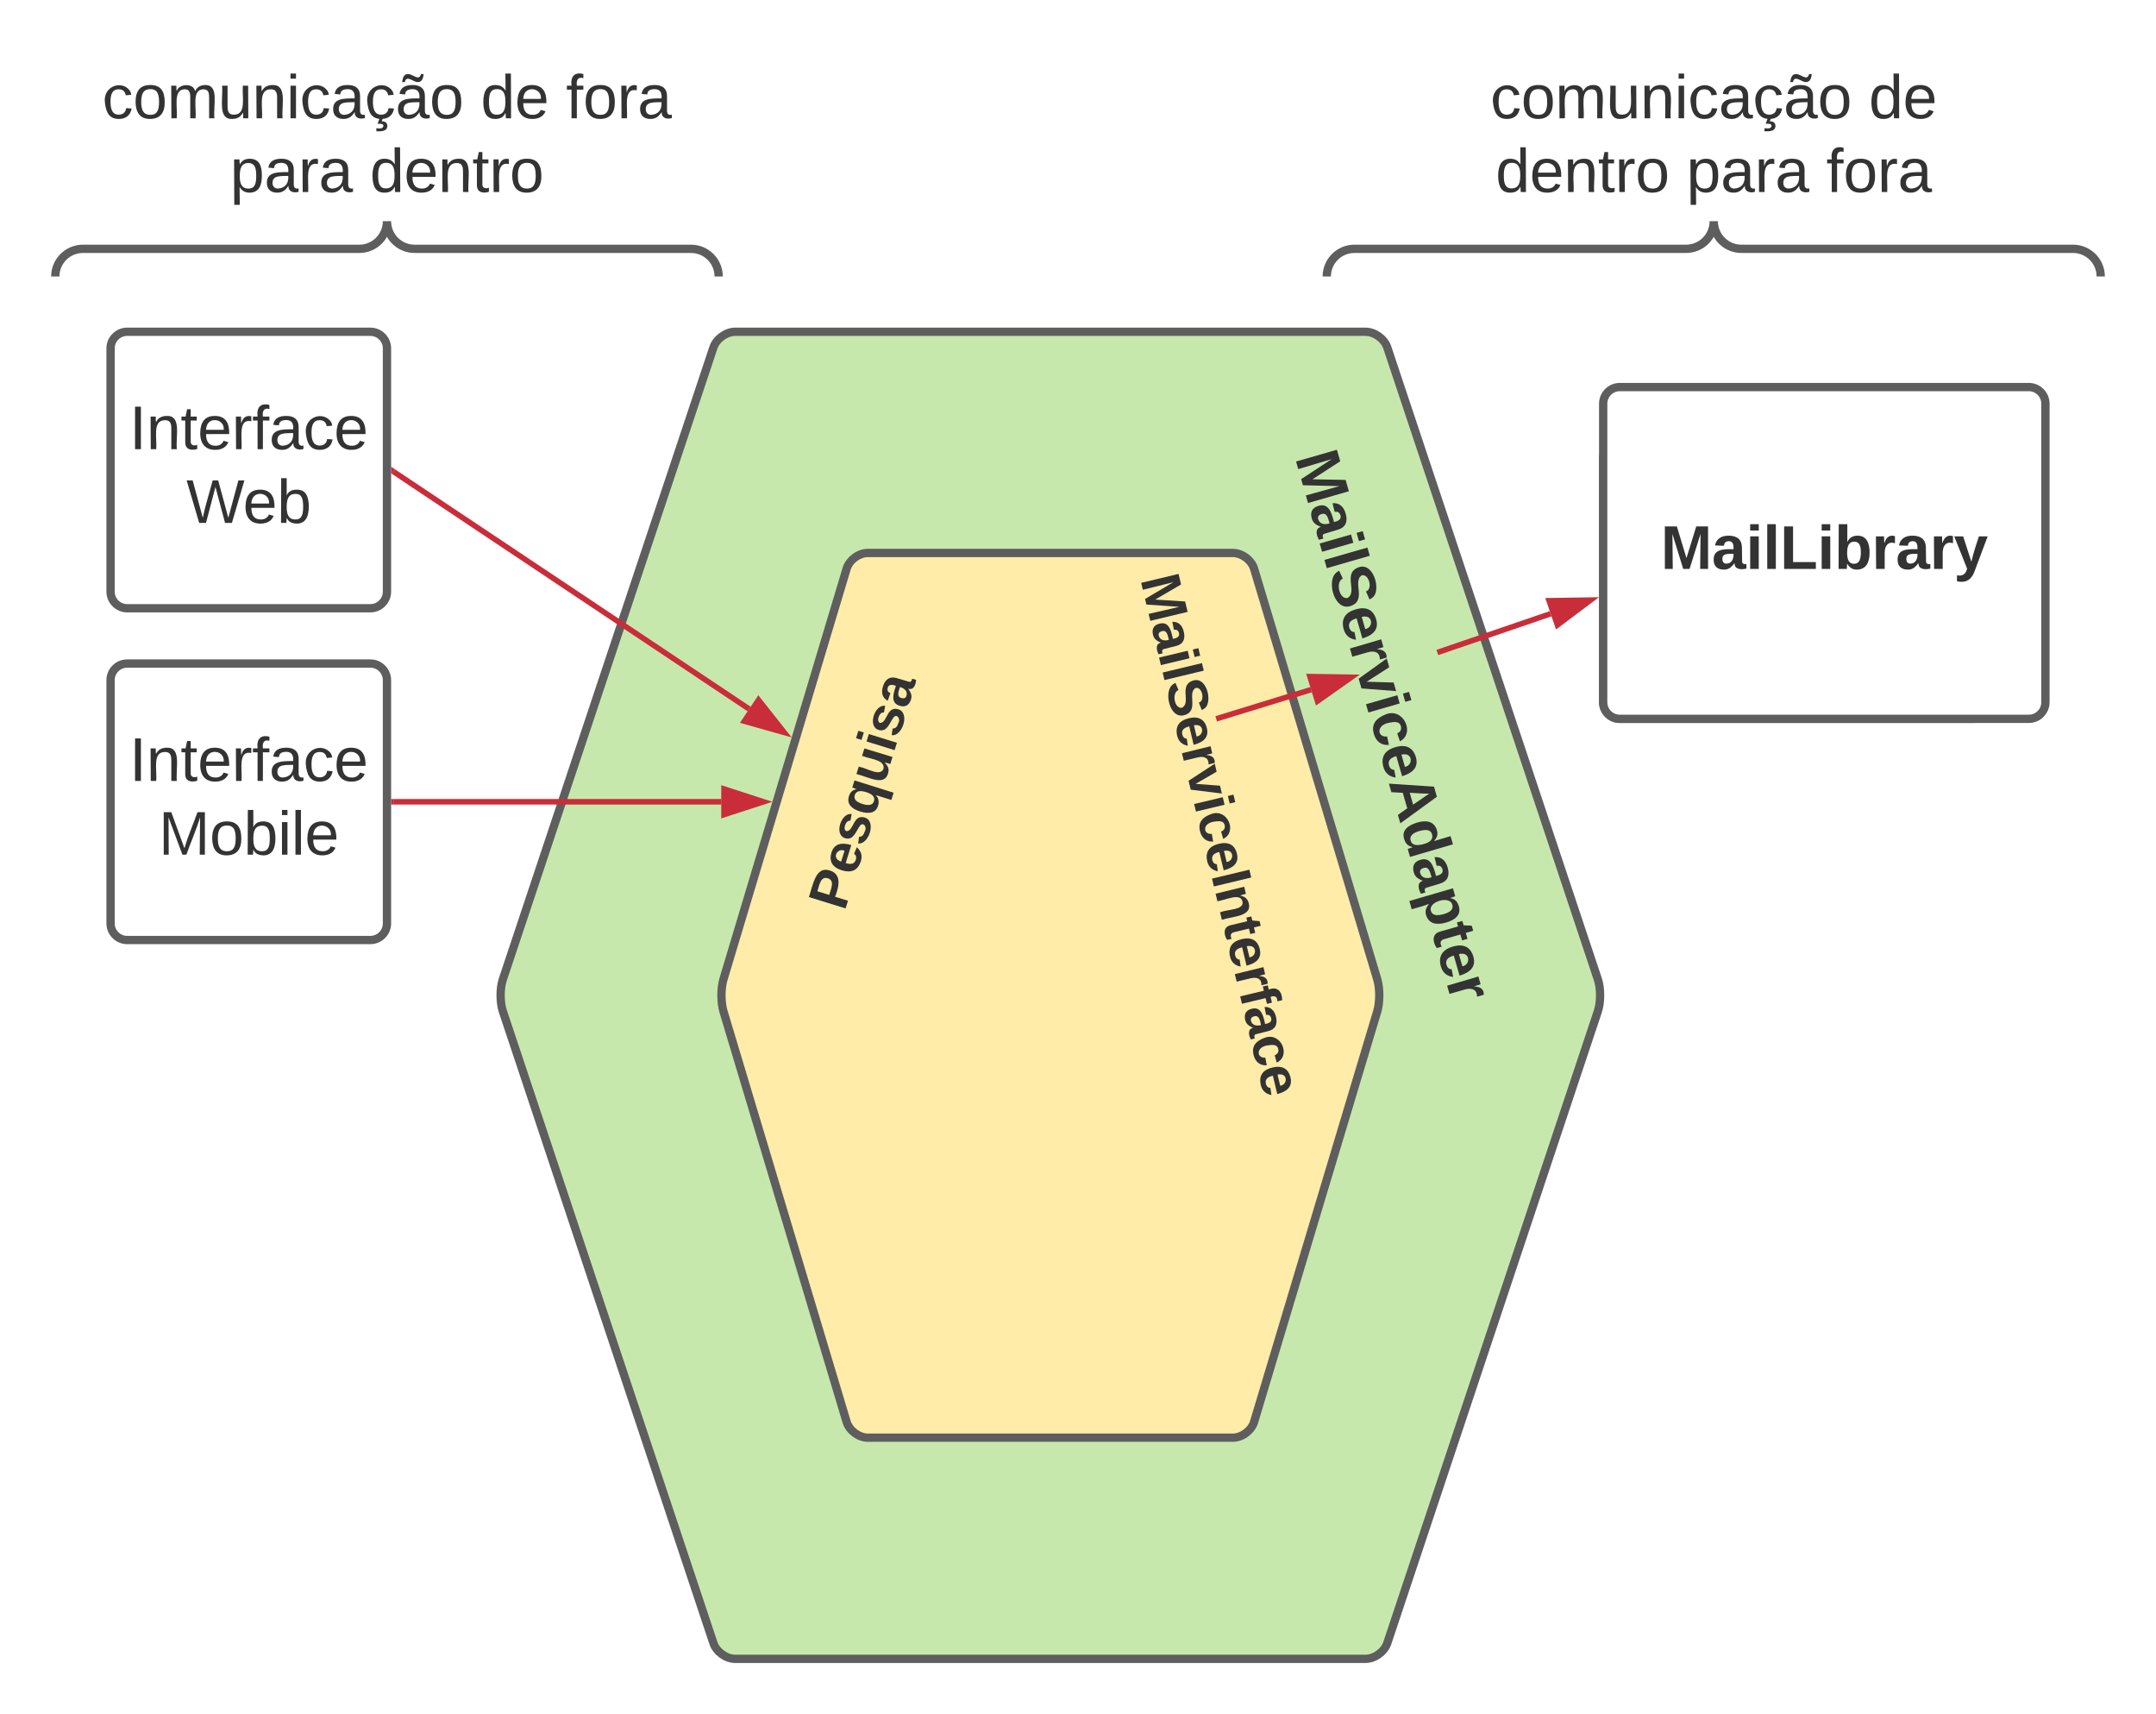 <svg xmlns="http://www.w3.org/2000/svg" xmlns:xlink="http://www.w3.org/1999/xlink" xmlns:lucid="lucid" width="780" height="620"><g transform="translate(-280 -80)" lucid:page-tab-id="0_0"><path d="M0 0h1870.87v1322.83H0z" fill="#fff"/><path d="M538.1 205.7c1.05-3.15 4.6-5.7 7.9-5.7h228c3.3 0 6.85 2.55 7.9 5.7l76.2 228.6c1.05 3.15 1.05 8.25 0 11.4l-76.2 228.6c-1.05 3.15-4.6 5.7-7.9 5.7H546c-3.3 0-6.85-2.55-7.9-5.7l-76.2-228.6c-1.05-3.15-1.05-8.25 0-11.4z" stroke="#5e5e5e" stroke-width="3" fill="#c7e8ac"/><path d="M586.28 285.75c.95-3.18 4.4-5.75 7.72-5.75h132c3.3 0 6.77 2.57 7.72 5.75l44.56 148.5c.95 3.18.95 8.32 0 11.5l-44.56 148.5c-.95 3.18-4.4 5.75-7.72 5.75H594c-3.3 0-6.77-2.57-7.72-5.75l-44.56-148.5c-.95-3.18-.95-8.32 0-11.5z" stroke="#5e5e5e" stroke-width="3" fill="#ffeca9"/><path d="M771.9 221c3.18-.93 6.5.9 7.42 4.1l63.1 219.1c.9 3.18-.93 6.5-4.12 7.42l-46.12 13.28c-3.2.92-6.5-.92-7.43-4.1l-63.1-219.1c-.9-3.2.93-6.5 4.12-7.43z" stroke="#000" stroke-opacity="0" stroke-width="3" fill="#fff" fill-opacity="0"/><use xlink:href="#a" transform="matrix(0.277,0.961,-0.961,0.277,774.236,225.516) translate(12.068 30.278)"/><path d="M721.15 241.4c3.22-.77 6.46 1.2 7.23 4.44l53.06 221.74c.77 3.22-1.22 6.46-4.44 7.23l-55.3 13.24c-3.24.77-6.47-1.2-7.25-4.44L661.4 261.86c-.77-3.22 1.2-6.46 4.44-7.23z" stroke="#000" stroke-opacity="0" stroke-width="3" fill="#fff" fill-opacity="0"/><use xlink:href="#b" transform="matrix(0.233,0.973,-0.973,0.233,723.286,246.026) translate(115 16)"/><use xlink:href="#c" transform="matrix(0.233,0.973,-0.973,0.233,723.286,246.026) translate(1.778 40)"/><use xlink:href="#d" transform="matrix(0.233,0.973,-0.973,0.233,723.286,246.026) translate(35.111 40)"/><use xlink:href="#b" transform="matrix(0.233,0.973,-0.973,0.233,723.286,246.026) translate(115 64)"/><use xlink:href="#e" transform="matrix(0.233,0.973,-0.973,0.233,723.286,246.026) translate(115 88)"/><path d="M525.73 471.05c-3.16-.97-4.94-4.34-3.96-7.5l67.42-217.8c.97-3.17 4.33-4.94 7.5-3.96l55.16 17.06c3.17.98 4.94 4.34 3.96 7.5l-67.4 217.8c-1 3.18-4.35 4.95-7.52 3.97z" stroke="#000" stroke-opacity="0" stroke-width="3" fill="#fff" fill-opacity="0"/><use xlink:href="#b" transform="matrix(0.296,-0.955,0.955,0.296,526.255,465.983) translate(115 16)"/><use xlink:href="#f" transform="matrix(0.296,-0.955,0.955,0.296,526.255,465.983) translate(71.167 40)"/><use xlink:href="#b" transform="matrix(0.296,-0.955,0.955,0.296,526.255,465.983) translate(115 64)"/><use xlink:href="#e" transform="matrix(0.296,-0.955,0.955,0.296,526.255,465.983) translate(115 88)"/><path d="M320 206c0-3.3 2.7-6 6-6h88c3.3 0 6 2.7 6 6v88c0 3.3-2.7 6-6 6h-88c-3.3 0-6-2.7-6-6z" stroke="#5e5e5e" stroke-width="3" fill="#fff"/><use xlink:href="#g" transform="matrix(1,0,0,1,325,205) translate(1.821 37.465)"/><use xlink:href="#h" transform="matrix(1,0,0,1,325,205) translate(22.407 64.132)"/><path d="M320 326c0-3.3 2.7-6 6-6h88c3.3 0 6 2.7 6 6v88c0 3.3-2.7 6-6 6h-88c-3.3 0-6-2.7-6-6z" stroke="#5e5e5e" stroke-width="3" fill="#fff"/><use xlink:href="#g" transform="matrix(1,0,0,1,325,325) translate(1.821 37.465)"/><use xlink:href="#i" transform="matrix(1,0,0,1,325,325) translate(12.377 64.132)"/><path d="M422.33 250.56l128.7 85.9" stroke="#c92d39" stroke-width="2" fill="none"/><path d="M422.9 249.74l-1.1 1.66-.3-.2v-2.4z" fill="#c92d39"/><path d="M563.72 344.93l-14.43-4.07 5.13-7.7z" stroke="#c92d39" stroke-width="2" fill="#c92d39"/><path d="M422.5 370h118.43" stroke="#c92d39" stroke-width="2" fill="none"/><path d="M422.53 371h-1.03v-2h1.03z" fill="#c92d39"/><path d="M556.2 370l-14.27 4.64v-9.28z" stroke="#c92d39" stroke-width="2" fill="#c92d39"/><path d="M720.96 339.7l33.36-10.26M720.98 339.7l-.98.3" stroke="#c92d39" stroke-width="2" fill="none"/><path d="M768.9 324.95l-12.26 8.63-2.73-8.86z" stroke="#c92d39" stroke-width="2" fill="#c92d39"/><path d="M800.95 315.68l40.04-13.7M800.97 315.67l-.97.33" stroke="#c92d39" stroke-width="2" fill="none"/><path d="M855.44 297.05l-12 9-3-8.77z" stroke="#c92d39" stroke-width="2" fill="#c92d39"/><path d="M860 246c0-3.3 2.7-6 6-6h128c3.3 0 6 2.7 6 6v88c0 3.3-2.7 6-6 6H866c-3.3 0-6-2.7-6-6z" stroke="#5e5e5e" stroke-width="3" fill="#fff"/><use xlink:href="#j" transform="matrix(1,0,0,1,872,252) translate(-1.167 42.444)"/><g fill="none"><path d="M534 140c3.3 0 6 2.7 6 6v28c0 3.3-2.7 6-6 6H306c-3.3 0-6-2.7-6-6v-28c0-3.3 2.7-6 6-6z"/><path d="M300 180c0-5.52 4.48-10 10-10h100c5.52 0 10-4.48 10-10 0 5.52 4.48 10 10 10h100c5.52 0 10 4.48 10 10" stroke="#5e5e5e" stroke-width="3"/></g><path d="M860 226c0-3.3 2.7-6 6-6h148c3.3 0 6 2.7 6 6v108c0 3.3-2.7 6-6 6H866c-3.3 0-6-2.7-6-6z" stroke="#5e5e5e" stroke-width="3" fill="#fff"/><g><use xlink:href="#j" transform="matrix(1,0,0,1,872,232) translate(8.833 53.778)"/></g><g fill="none"><path d="M1034 140c3.3 0 6 2.7 6 6v28c0 3.3-2.7 6-6 6H766c-3.3 0-6-2.7-6-6v-28c0-3.3 2.7-6 6-6z"/><path d="M760 180c0-5.52 4.48-10 10-10h120c5.52 0 10-4.48 10-10 0 5.52 4.48 10 10 10h120c5.52 0 10 4.48 10 10" stroke="#5e5e5e" stroke-width="3"/></g><path d="M300 106c0-3.3 2.7-6 6-6h228c3.3 0 6 2.7 6 6v51.33c0 3.32-2.7 6-6 6H306c-3.3 0-6-2.68-6-6z" stroke="#000" stroke-opacity="0" stroke-width="3" fill="#fff" fill-opacity="0"/><g><use xlink:href="#k" transform="matrix(1,0,0,1,305,105) translate(12.006 17.778)"/><use xlink:href="#l" transform="matrix(1,0,0,1,305,105) translate(148.92 17.778)"/><use xlink:href="#m" transform="matrix(1,0,0,1,305,105) translate(179.784 17.778)"/><use xlink:href="#n" transform="matrix(1,0,0,1,305,105) translate(58.272 44.444)"/><use xlink:href="#o" transform="matrix(1,0,0,1,305,105) translate(108.827 44.444)"/></g><path d="M780 106c0-3.3 2.7-6 6-6h228c3.3 0 6 2.7 6 6v51.33c0 3.32-2.7 6-6 6H786c-3.3 0-6-2.68-6-6z" stroke="#000" stroke-opacity="0" stroke-width="3" fill="#fff" fill-opacity="0"/><g><use xlink:href="#k" transform="matrix(1,0,0,1,785,105) translate(34.198 17.778)"/><use xlink:href="#p" transform="matrix(1,0,0,1,785,105) translate(171.111 17.778)"/><use xlink:href="#q" transform="matrix(1,0,0,1,785,105) translate(36.08 44.444)"/><use xlink:href="#n" transform="matrix(1,0,0,1,785,105) translate(105.154 44.444)"/><use xlink:href="#r" transform="matrix(1,0,0,1,785,105) translate(155.71 44.444)"/></g><defs><path fill="#333" d="M230 0l2-204L168 0h-37L68-204 70 0H24v-248h70l56 185 57-185h69V0h-46" id="s"/><path fill="#333" d="M133-34C117-15 103 5 69 4 32 3 11-16 11-54c-1-60 55-63 116-61 1-26-3-47-28-47-18 1-26 9-28 27l-52-2c7-38 36-58 82-57s74 22 75 68l1 82c-1 14 12 18 25 15v27c-30 8-71 5-69-32zm-48 3c29 0 43-24 42-57-32 0-66-3-65 30 0 17 8 27 23 27" id="t"/><path fill="#333" d="M25-224v-37h50v37H25zM25 0v-190h50V0H25" id="u"/><path fill="#333" d="M25 0v-261h50V0H25" id="v"/><path fill="#333" d="M169-182c-1-43-94-46-97-3 18 66 151 10 154 114 3 95-165 93-204 36-6-8-10-19-12-30l50-8c3 46 112 56 116 5-17-69-150-10-154-114-4-87 153-88 188-35 5 8 8 18 10 28" id="w"/><path fill="#333" d="M185-48c-13 30-37 53-82 52C43 2 14-33 14-96s30-98 90-98c62 0 83 45 84 108H66c0 31 8 55 39 56 18 0 30-7 34-22zm-45-69c5-46-57-63-70-21-2 6-4 13-4 21h74" id="x"/><path fill="#333" d="M135-150c-39-12-60 13-60 57V0H25l-1-190h47c2 13-1 29 3 40 6-28 27-53 61-41v41" id="y"/><path fill="#333" d="M128 0H69L1-190h53L99-40l48-150h52" id="z"/><path fill="#333" d="M190-63c-7 42-38 67-86 67-59 0-84-38-90-98-12-110 154-137 174-36l-49 2c-2-19-15-32-35-32-30 0-35 28-38 64-6 74 65 87 74 30" id="A"/><path fill="#333" d="M199 0l-22-63H83L61 0H9l90-248h61L250 0h-51zm-33-102l-36-108c-10 38-24 72-36 108h72" id="B"/><path fill="#333" d="M88-194c31-1 46 15 58 34l-1-101h50l1 261h-48c-2-10 0-23-3-31C134-8 116 4 84 4 32 4 16-41 15-95c0-56 19-97 73-99zm17 164c33 0 40-30 41-66 1-37-9-64-41-64s-38 30-39 65c0 43 13 65 39 65" id="C"/><path fill="#333" d="M135-194c53 0 70 44 70 98 0 56-19 98-73 100-31 1-45-17-59-34 3 33 2 69 2 105H25l-1-265h48c2 10 0 23 3 31 11-24 29-35 60-35zM114-30c33 0 39-31 40-66 0-38-9-64-40-64-56 0-55 130 0 130" id="D"/><path fill="#333" d="M115-3C79 11 28 4 28-45v-112H4v-33h27l15-45h31v45h36v33H77v99c-1 23 16 31 38 25v30" id="E"/><g id="a"><use transform="matrix(0.062,0,0,0.062,0,0)" xlink:href="#s"/><use transform="matrix(0.062,0,0,0.062,18.457,0)" xlink:href="#t"/><use transform="matrix(0.062,0,0,0.062,30.802,0)" xlink:href="#u"/><use transform="matrix(0.062,0,0,0.062,36.975,0)" xlink:href="#v"/><use transform="matrix(0.062,0,0,0.062,43.148,0)" xlink:href="#w"/><use transform="matrix(0.062,0,0,0.062,57.963,0)" xlink:href="#x"/><use transform="matrix(0.062,0,0,0.062,70.309,0)" xlink:href="#y"/><use transform="matrix(0.062,0,0,0.062,78.951,0)" xlink:href="#z"/><use transform="matrix(0.062,0,0,0.062,91.296,0)" xlink:href="#u"/><use transform="matrix(0.062,0,0,0.062,97.469,0)" xlink:href="#A"/><use transform="matrix(0.062,0,0,0.062,109.815,0)" xlink:href="#x"/><use transform="matrix(0.062,0,0,0.062,122.16,0)" xlink:href="#B"/><use transform="matrix(0.062,0,0,0.062,138.148,0)" xlink:href="#C"/><use transform="matrix(0.062,0,0,0.062,151.667,0)" xlink:href="#t"/><use transform="matrix(0.062,0,0,0.062,164.012,0)" xlink:href="#D"/><use transform="matrix(0.062,0,0,0.062,177.531,0)" xlink:href="#E"/><use transform="matrix(0.062,0,0,0.062,184.877,0)" xlink:href="#x"/><use transform="matrix(0.062,0,0,0.062,197.222,0)" xlink:href="#y"/></g><path fill="#333" d="M24 0v-248h52V0H24" id="F"/><path fill="#333" d="M135-194c87-1 58 113 63 194h-50c-7-57 23-157-34-157-59 0-34 97-39 157H25l-1-190h47c2 12-1 28 3 38 12-26 28-41 61-42" id="G"/><path fill="#333" d="M121-226c-27-7-43 5-38 36h38v33H83V0H34v-157H6v-33h28c-9-59 32-81 87-68v32" id="H"/><g id="d"><use transform="matrix(0.056,0,0,0.056,0,0)" xlink:href="#s"/><use transform="matrix(0.056,0,0,0.056,16.611,0)" xlink:href="#t"/><use transform="matrix(0.056,0,0,0.056,27.722,0)" xlink:href="#u"/><use transform="matrix(0.056,0,0,0.056,33.278,0)" xlink:href="#v"/><use transform="matrix(0.056,0,0,0.056,38.833,0)" xlink:href="#w"/><use transform="matrix(0.056,0,0,0.056,52.167,0)" xlink:href="#x"/><use transform="matrix(0.056,0,0,0.056,63.278,0)" xlink:href="#y"/><use transform="matrix(0.056,0,0,0.056,71.056,0)" xlink:href="#z"/><use transform="matrix(0.056,0,0,0.056,82.167,0)" xlink:href="#u"/><use transform="matrix(0.056,0,0,0.056,87.722,0)" xlink:href="#A"/><use transform="matrix(0.056,0,0,0.056,98.833,0)" xlink:href="#x"/><use transform="matrix(0.056,0,0,0.056,109.944,0)" xlink:href="#F"/><use transform="matrix(0.056,0,0,0.056,115.5,0)" xlink:href="#G"/><use transform="matrix(0.056,0,0,0.056,127.667,0)" xlink:href="#E"/><use transform="matrix(0.056,0,0,0.056,134.278,0)" xlink:href="#x"/><use transform="matrix(0.056,0,0,0.056,145.389,0)" xlink:href="#y"/><use transform="matrix(0.056,0,0,0.056,153.167,0)" xlink:href="#H"/><use transform="matrix(0.056,0,0,0.056,159.778,0)" xlink:href="#t"/><use transform="matrix(0.056,0,0,0.056,170.889,0)" xlink:href="#A"/><use transform="matrix(0.056,0,0,0.056,182,0)" xlink:href="#x"/></g><path fill="#333" d="M24-248c93 1 206-16 204 79-1 75-69 88-152 82V0H24v-248zm52 121c47 0 100 7 100-41 0-47-54-39-100-39v80" id="I"/><path fill="#333" d="M137-138c1-29-70-34-71-4 15 46 118 7 119 86 1 83-164 76-172 9l43-7c4 19 20 25 44 25 33 8 57-30 24-41C81-84 22-81 20-136c-2-80 154-74 161-7" id="J"/><path fill="#333" d="M84 4C32 4 15-41 15-95c0-55 18-99 73-99 29 0 47 12 58 34l2-30h48l-1 265h-49V-32C136-9 114 4 84 4zm21-34c32 0 41-29 41-66 0-36-9-64-40-64-33 0-39 30-40 65 0 43 13 65 39 65" id="K"/><path fill="#333" d="M85 4C-2 5 27-109 22-190h50c7 57-23 150 33 157 60-5 35-97 40-157h50l1 190h-47c-2-12 1-28-3-38-12 25-28 42-61 42" id="L"/><g id="f"><use transform="matrix(0.056,0,0,0.056,0,0)" xlink:href="#I"/><use transform="matrix(0.056,0,0,0.056,13.333,0)" xlink:href="#x"/><use transform="matrix(0.056,0,0,0.056,24.444,0)" xlink:href="#J"/><use transform="matrix(0.056,0,0,0.056,35.556,0)" xlink:href="#K"/><use transform="matrix(0.056,0,0,0.056,47.722,0)" xlink:href="#L"/><use transform="matrix(0.056,0,0,0.056,59.889,0)" xlink:href="#u"/><use transform="matrix(0.056,0,0,0.056,65.444,0)" xlink:href="#J"/><use transform="matrix(0.056,0,0,0.056,76.556,0)" xlink:href="#t"/></g><path fill="#333" d="M33 0v-248h34V0H33" id="M"/><path fill="#333" d="M117-194c89-4 53 116 60 194h-32v-121c0-31-8-49-39-48C34-167 62-67 57 0H25l-1-190h30c1 10-1 24 2 32 11-22 29-35 61-36" id="N"/><path fill="#333" d="M59-47c-2 24 18 29 38 22v24C64 9 27 4 27-40v-127H5v-23h24l9-43h21v43h35v23H59v120" id="O"/><path fill="#333" d="M100-194c63 0 86 42 84 106H49c0 40 14 67 53 68 26 1 43-12 49-29l28 8c-11 28-37 45-77 45C44 4 14-33 15-96c1-61 26-98 85-98zm52 81c6-60-76-77-97-28-3 7-6 17-6 28h103" id="P"/><path fill="#333" d="M114-163C36-179 61-72 57 0H25l-1-190h30c1 12-1 29 2 39 6-27 23-49 58-41v29" id="Q"/><path fill="#333" d="M101-234c-31-9-42 10-38 44h38v23H63V0H32v-167H5v-23h27c-7-52 17-82 69-68v24" id="R"/><path fill="#333" d="M141-36C126-15 110 5 73 4 37 3 15-17 15-53c-1-64 63-63 125-63 3-35-9-54-41-54-24 1-41 7-42 31l-33-3c5-37 33-52 76-52 45 0 72 20 72 64v82c-1 20 7 32 28 27v20c-31 9-61-2-59-35zM48-53c0 20 12 33 32 33 41-3 63-29 60-74-43 2-92-5-92 41" id="S"/><path fill="#333" d="M96-169c-40 0-48 33-48 73s9 75 48 75c24 0 41-14 43-38l32 2c-6 37-31 61-74 61-59 0-76-41-82-99-10-93 101-131 147-64 4 7 5 14 7 22l-32 3c-4-21-16-35-41-35" id="T"/><g id="g"><use transform="matrix(0.062,0,0,0.062,0,0)" xlink:href="#M"/><use transform="matrix(0.062,0,0,0.062,6.173,0)" xlink:href="#N"/><use transform="matrix(0.062,0,0,0.062,18.519,0)" xlink:href="#O"/><use transform="matrix(0.062,0,0,0.062,24.691,0)" xlink:href="#P"/><use transform="matrix(0.062,0,0,0.062,37.037,0)" xlink:href="#Q"/><use transform="matrix(0.062,0,0,0.062,44.383,0)" xlink:href="#R"/><use transform="matrix(0.062,0,0,0.062,50.556,0)" xlink:href="#S"/><use transform="matrix(0.062,0,0,0.062,62.901,0)" xlink:href="#T"/><use transform="matrix(0.062,0,0,0.062,74.012,0)" xlink:href="#P"/></g><path fill="#333" d="M266 0h-40l-56-210L115 0H75L2-248h35L96-30l15-64 43-154h32l59 218 59-218h35" id="U"/><path fill="#333" d="M115-194c53 0 69 39 70 98 0 66-23 100-70 100C84 3 66-7 56-30L54 0H23l1-261h32v101c10-23 28-34 59-34zm-8 174c40 0 45-34 45-75 0-40-5-75-45-74-42 0-51 32-51 76 0 43 10 73 51 73" id="V"/><g id="h"><use transform="matrix(0.062,0,0,0.062,0,0)" xlink:href="#U"/><use transform="matrix(0.062,0,0,0.062,20.494,0)" xlink:href="#P"/><use transform="matrix(0.062,0,0,0.062,32.84,0)" xlink:href="#V"/></g><path fill="#333" d="M240 0l2-218c-23 76-54 145-80 218h-23L58-218 59 0H30v-248h44l77 211c21-75 51-140 76-211h43V0h-30" id="W"/><path fill="#333" d="M100-194c62-1 85 37 85 99 1 63-27 99-86 99S16-35 15-95c0-66 28-99 85-99zM99-20c44 1 53-31 53-75 0-43-8-75-51-75s-53 32-53 75 10 74 51 75" id="X"/><path fill="#333" d="M24-231v-30h32v30H24zM24 0v-190h32V0H24" id="Y"/><path fill="#333" d="M24 0v-261h32V0H24" id="Z"/><g id="i"><use transform="matrix(0.062,0,0,0.062,0,0)" xlink:href="#W"/><use transform="matrix(0.062,0,0,0.062,18.457,0)" xlink:href="#X"/><use transform="matrix(0.062,0,0,0.062,30.802,0)" xlink:href="#V"/><use transform="matrix(0.062,0,0,0.062,43.148,0)" xlink:href="#Y"/><use transform="matrix(0.062,0,0,0.062,48.025,0)" xlink:href="#Z"/><use transform="matrix(0.062,0,0,0.062,52.901,0)" xlink:href="#P"/></g><path fill="#333" d="M24 0v-248h52v208h133V0H24" id="aa"/><path fill="#333" d="M135-194c52 0 70 43 70 98 0 56-19 99-73 100-30 1-46-15-58-35L72 0H24l1-261h50v104c11-23 29-37 60-37zM114-30c31 0 40-27 40-66 0-37-7-63-39-63s-41 28-41 65c0 36 8 64 40 64" id="ab"/><path fill="#333" d="M123 10C108 53 80 86 19 72V37c35 8 53-11 59-39L3-190h52l48 148c12-52 28-100 44-148h51" id="ac"/><g id="j"><use transform="matrix(0.062,0,0,0.062,0,0)" xlink:href="#s"/><use transform="matrix(0.062,0,0,0.062,18.457,0)" xlink:href="#t"/><use transform="matrix(0.062,0,0,0.062,30.802,0)" xlink:href="#u"/><use transform="matrix(0.062,0,0,0.062,36.975,0)" xlink:href="#v"/><use transform="matrix(0.062,0,0,0.062,43.148,0)" xlink:href="#aa"/><use transform="matrix(0.062,0,0,0.062,56.667,0)" xlink:href="#u"/><use transform="matrix(0.062,0,0,0.062,62.84,0)" xlink:href="#ab"/><use transform="matrix(0.062,0,0,0.062,76.358,0)" xlink:href="#y"/><use transform="matrix(0.062,0,0,0.062,85,0)" xlink:href="#t"/><use transform="matrix(0.062,0,0,0.062,97.346,0)" xlink:href="#y"/><use transform="matrix(0.062,0,0,0.062,105.988,0)" xlink:href="#ac"/></g><path fill="#333" d="M210-169c-67 3-38 105-44 169h-31v-121c0-29-5-50-35-48C34-165 62-65 56 0H25l-1-190h30c1 10-1 24 2 32 10-44 99-50 107 0 11-21 27-35 58-36 85-2 47 119 55 194h-31v-121c0-29-5-49-35-48" id="ad"/><path fill="#333" d="M84 4C-5 8 30-112 23-190h32v120c0 31 7 50 39 49 72-2 45-101 50-169h31l1 190h-30c-1-10 1-25-2-33-11 22-28 36-60 37" id="ae"/><path fill="#333" d="M96-169c-40 0-48 33-48 73s9 75 48 75c24 0 41-14 43-38l32 2c-6 37-31 61-74 61-59 0-76-41-82-99-10-93 101-131 147-64 4 7 5 14 7 22l-32 3c-4-21-16-35-41-35zm3 187c19-1 33 8 33 26 0 31-30 33-64 32V58c18 2 39 4 41-13 1-15-18-13-34-13L87 0h19" id="af"/><path fill="#333" d="M141-36C126-15 110 5 73 4 37 3 15-17 15-53c-1-64 63-63 125-63 3-35-9-54-41-54-24 1-41 7-42 31l-33-3c5-37 33-52 76-52 45 0 72 20 72 64v82c-1 20 7 32 28 27v20c-31 9-61-2-59-35zM48-53c0 20 12 33 32 33 41-3 63-29 60-74-43 2-92-5-92 41zm117-205c-3 23-9 48-36 47-26-1-65-44-74 0H39c4-23 8-48 36-47s64 44 74 0h16" id="ag"/><g id="k"><use transform="matrix(0.062,0,0,0.062,0,0)" xlink:href="#T"/><use transform="matrix(0.062,0,0,0.062,11.111,0)" xlink:href="#X"/><use transform="matrix(0.062,0,0,0.062,23.457,0)" xlink:href="#ad"/><use transform="matrix(0.062,0,0,0.062,41.914,0)" xlink:href="#ae"/><use transform="matrix(0.062,0,0,0.062,54.259,0)" xlink:href="#N"/><use transform="matrix(0.062,0,0,0.062,66.605,0)" xlink:href="#Y"/><use transform="matrix(0.062,0,0,0.062,71.481,0)" xlink:href="#T"/><use transform="matrix(0.062,0,0,0.062,82.593,0)" xlink:href="#S"/><use transform="matrix(0.062,0,0,0.062,94.938,0)" xlink:href="#af"/><use transform="matrix(0.062,0,0,0.062,106.049,0)" xlink:href="#ag"/><use transform="matrix(0.062,0,0,0.062,118.395,0)" xlink:href="#X"/></g><path fill="#333" d="M85-194c31 0 48 13 60 33l-1-100h32l1 261h-30c-2-10 0-23-3-31C134-8 116 4 85 4 32 4 16-35 15-94c0-66 23-100 70-100zm9 24c-40 0-46 34-46 75 0 40 6 74 45 74 42 0 51-32 51-76 0-42-9-74-50-73" id="ah"/><g id="l"><use transform="matrix(0.062,0,0,0.062,0,0)" xlink:href="#ah"/><use transform="matrix(0.062,0,0,0.062,12.346,0)" xlink:href="#P"/></g><g id="m"><use transform="matrix(0.062,0,0,0.062,0,0)" xlink:href="#R"/><use transform="matrix(0.062,0,0,0.062,6.173,0)" xlink:href="#X"/><use transform="matrix(0.062,0,0,0.062,18.519,0)" xlink:href="#Q"/><use transform="matrix(0.062,0,0,0.062,25.864,0)" xlink:href="#S"/></g><path fill="#333" d="M115-194c55 1 70 41 70 98S169 2 115 4C84 4 66-9 55-30l1 105H24l-1-265h31l2 30c10-21 28-34 59-34zm-8 174c40 0 45-34 45-75s-6-73-45-74c-42 0-51 32-51 76 0 43 10 73 51 73" id="ai"/><g id="n"><use transform="matrix(0.062,0,0,0.062,0,0)" xlink:href="#ai"/><use transform="matrix(0.062,0,0,0.062,12.346,0)" xlink:href="#S"/><use transform="matrix(0.062,0,0,0.062,24.691,0)" xlink:href="#Q"/><use transform="matrix(0.062,0,0,0.062,32.037,0)" xlink:href="#S"/></g><g id="o"><use transform="matrix(0.062,0,0,0.062,0,0)" xlink:href="#ah"/><use transform="matrix(0.062,0,0,0.062,12.346,0)" xlink:href="#P"/><use transform="matrix(0.062,0,0,0.062,24.691,0)" xlink:href="#N"/><use transform="matrix(0.062,0,0,0.062,37.037,0)" xlink:href="#O"/><use transform="matrix(0.062,0,0,0.062,43.21,0)" xlink:href="#Q"/><use transform="matrix(0.062,0,0,0.062,50.556,0)" xlink:href="#X"/></g><g id="p"><use transform="matrix(0.062,0,0,0.062,0,0)" xlink:href="#ah"/><use transform="matrix(0.062,0,0,0.062,12.346,0)" xlink:href="#P"/></g><g id="q"><use transform="matrix(0.062,0,0,0.062,0,0)" xlink:href="#ah"/><use transform="matrix(0.062,0,0,0.062,12.346,0)" xlink:href="#P"/><use transform="matrix(0.062,0,0,0.062,24.691,0)" xlink:href="#N"/><use transform="matrix(0.062,0,0,0.062,37.037,0)" xlink:href="#O"/><use transform="matrix(0.062,0,0,0.062,43.21,0)" xlink:href="#Q"/><use transform="matrix(0.062,0,0,0.062,50.556,0)" xlink:href="#X"/></g><g id="r"><use transform="matrix(0.062,0,0,0.062,0,0)" xlink:href="#R"/><use transform="matrix(0.062,0,0,0.062,6.173,0)" xlink:href="#X"/><use transform="matrix(0.062,0,0,0.062,18.519,0)" xlink:href="#Q"/><use transform="matrix(0.062,0,0,0.062,25.864,0)" xlink:href="#S"/></g></defs></g></svg>